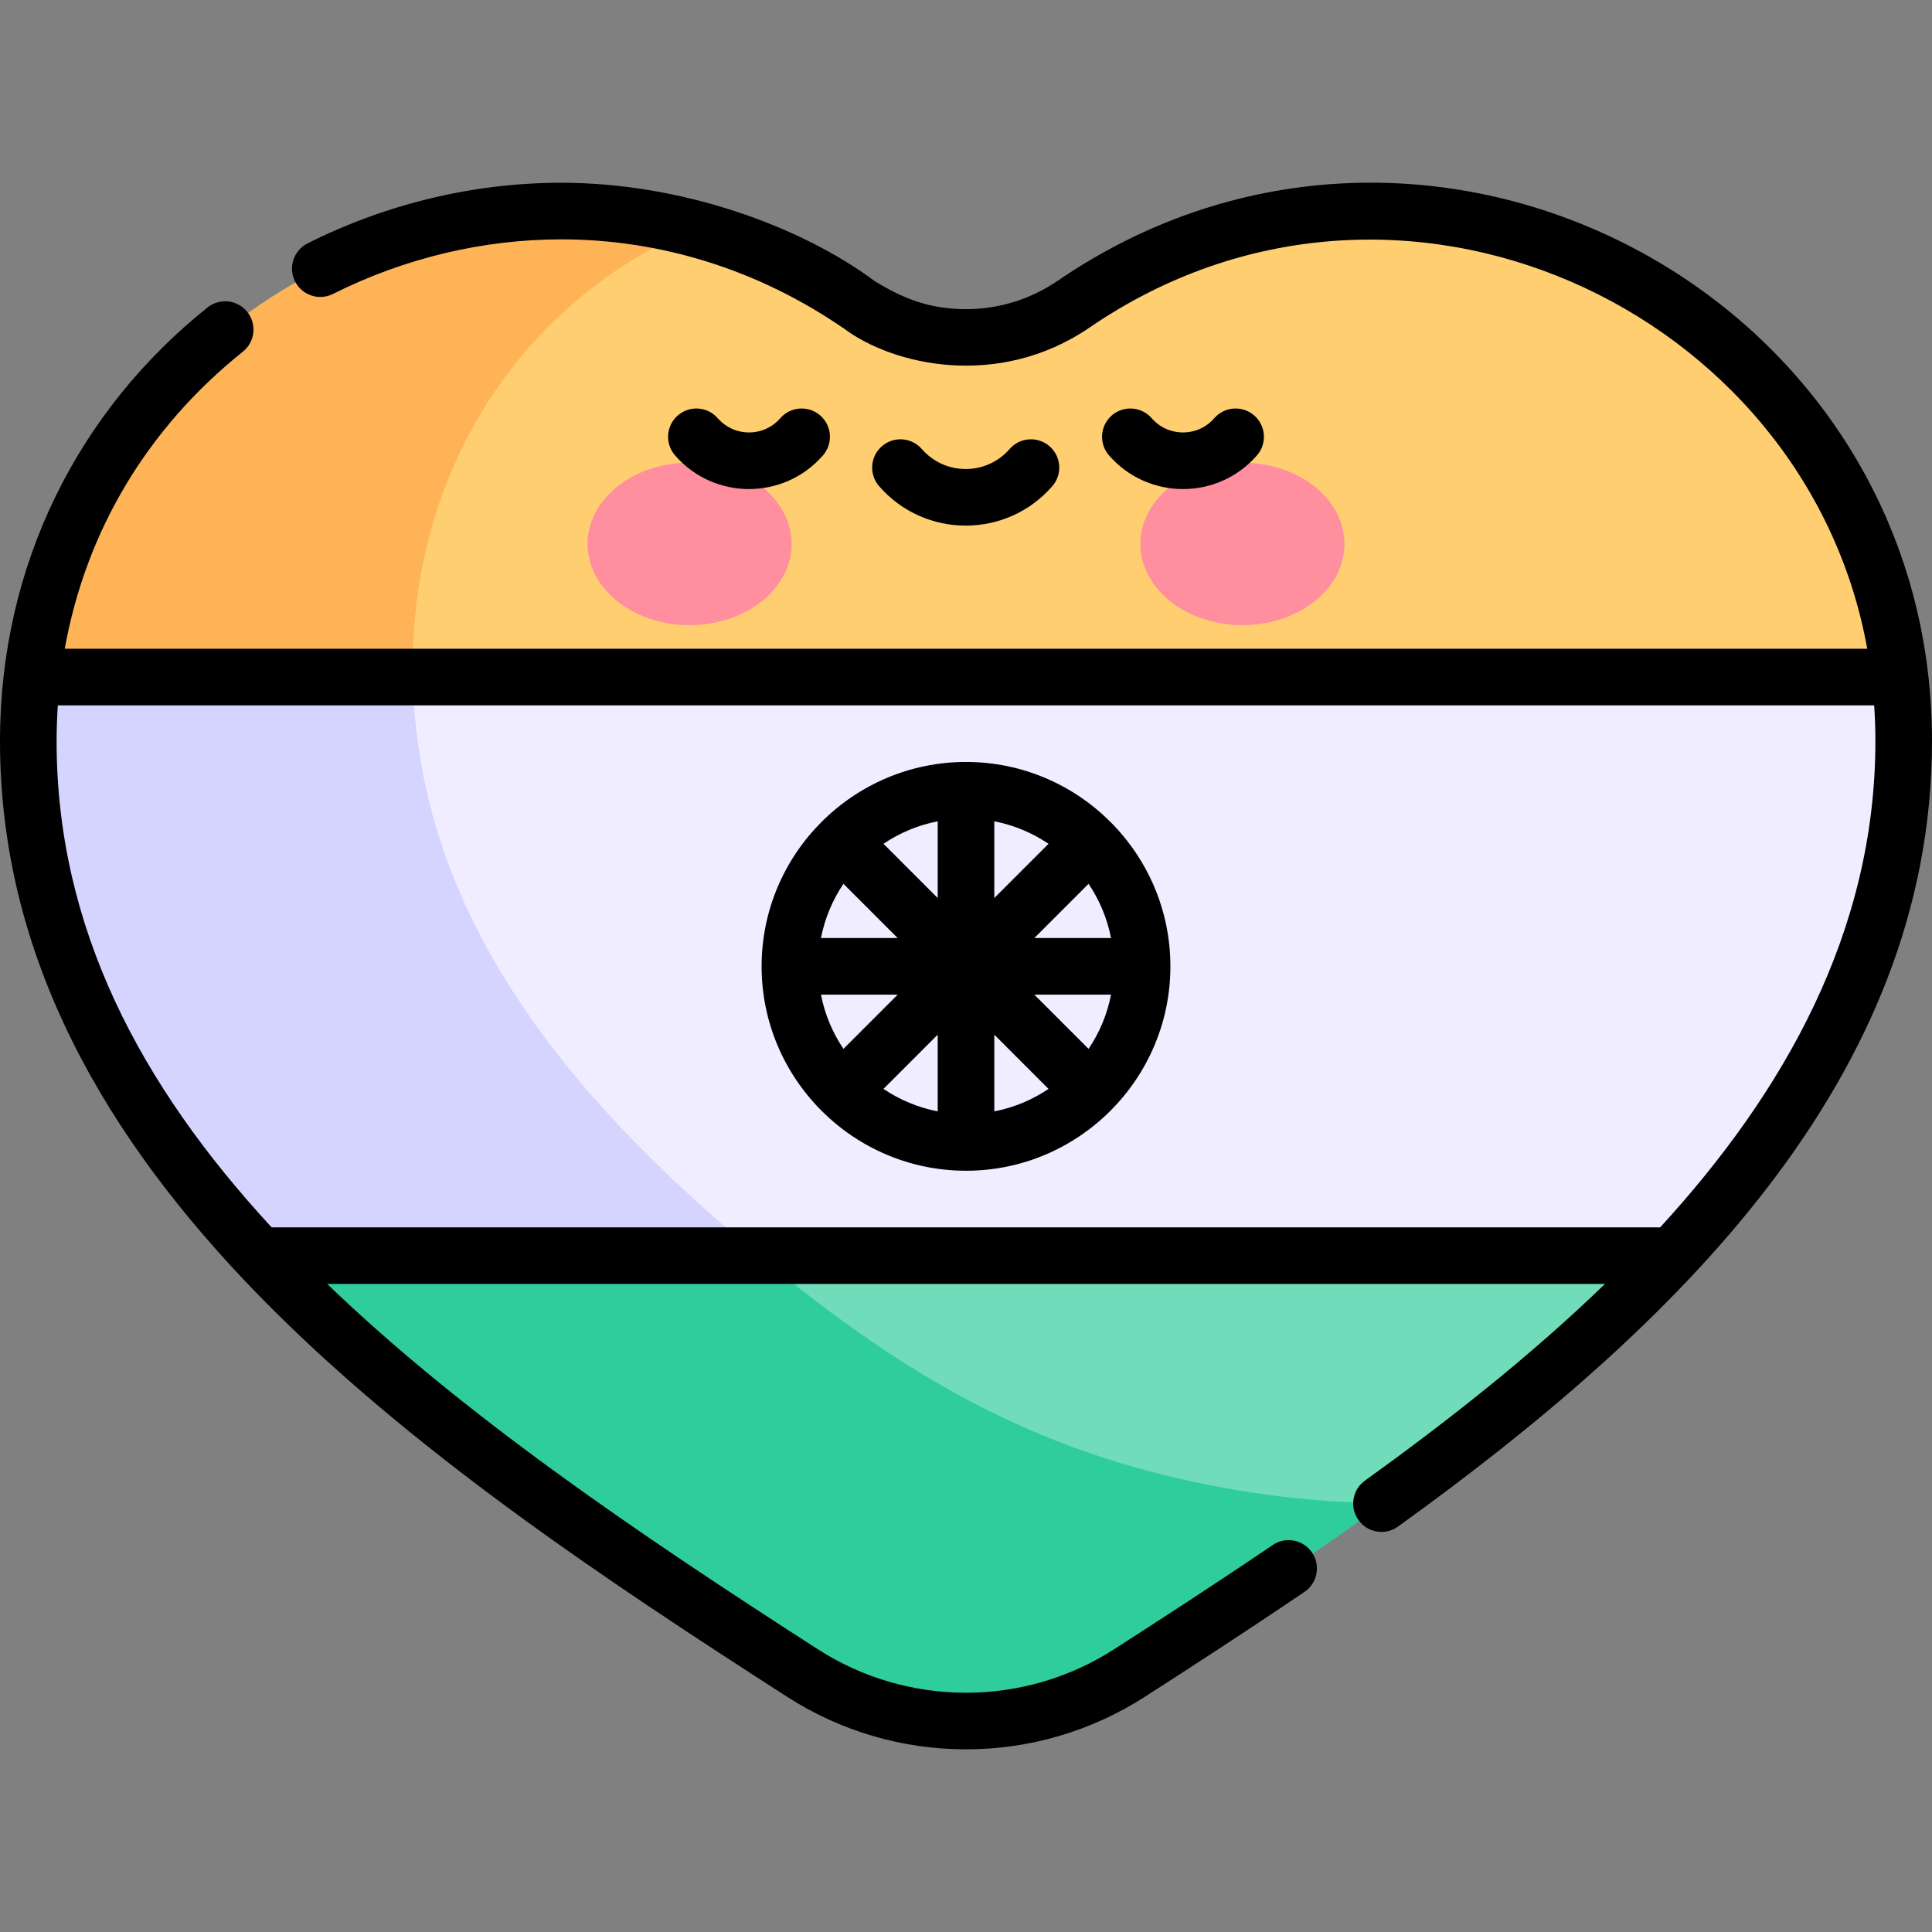 <svg id="Capa_1" enable-background="new 0 0 512 512" height="512" viewBox="0 0 512 512" width="512" xmlns="http://www.w3.org/2000/svg"><rect x="0" y="0" width="512" height="512" fill="#808080" stroke="none"/><g><g><path d="m201.507 333.042v84.233h109.526l55.937-19c10.615-7.747 20.998-15.784 32.337-25.102 14.482-11.9 29.596-25.215 43.703-40.131l-128.104-20z" fill="#70dcba"/><path d="m363.93 56.375c-12.122 0-23.875 1.554-35.096 4.433-16.042 4.116-30.984 10.964-44.273 20.056-17.253 11.802-39.866 11.802-57.119 0-13.29-9.091-28.232-15.94-44.274-20.056h-40.282l-60 40v64.901l26.521 14 207.217 40 186.849-40c-8.4-69.484-67.668-123.334-139.543-123.334z" fill="#ffce71"/><path d="m503.472 179.709h-394.067l-26.521 20v111.842l118.623 21.491h241.503c33.603-35.529 61.49-80.141 61.49-136.35 0-5.749-.354-11.415-1.028-16.983z" fill="#efedff"/></g><g><path d="m112.694 373.173c23.841 19.59 44.027 33.923 70.473 51.338 8.986 5.918 18.692 12.19 29.513 19.147 26.38 16.961 60.269 16.952 86.648-.01 10.898-7.007 20.593-13.271 29.506-19.135 14.121-9.291 26.275-17.583 38.137-26.239-12.902 0-25.588-1.141-38.137-3.2-51.373-8.429-87.83-29.215-127.326-62.033l-66.039-20-66.477 20c14.106 14.917 29.22 28.232 43.702 40.132z" fill="#30cd9c"/><path d="m183.167 60.808c-11.22-2.879-22.974-4.433-35.095-4.433-71.875 0-131.144 53.849-139.543 123.333l47.953 20 52.924-20c-1.155-54.573 28.657-99.364 73.761-118.9z" fill="#ffb357"/><path d="m109.405 179.709h-100.877c-.674 5.568-1.028 11.234-1.028 16.983 0 56.209 27.888 100.821 61.491 136.35h132.516c-6.234-5.176-12.375-10.479-18.341-15.942-41.264-37.792-72.579-81.621-73.761-137.391z" fill="#d4d4ff"/></g><g fill="#ff8e9e"><ellipse cx="182.744" cy="144.144" rx="27.03" ry="21.525"/><ellipse cx="329.256" cy="144.144" rx="27.03" ry="21.525"/></g><g><path d="m310.166 256.091c0-29.835-24.312-54.166-54.166-54.166-29.835 0-54.166 24.312-54.166 54.166 0 29.835 24.311 54.167 54.166 54.167 29.834 0 54.166-24.31 54.166-54.167zm-92.604 7.5h20.331l-14.37 14.37c-2.883-4.268-4.941-9.136-5.961-14.37zm5.961-29.369 14.37 14.37h-20.33c1.019-5.234 3.077-10.102 5.96-14.37zm70.915 14.369h-20.33l14.37-14.37c2.882 4.269 4.94 9.137 5.96 14.37zm-30.938-10.607v-20.33c5.234 1.02 10.101 3.077 14.37 5.96zm-15 0-14.37-14.37c4.269-2.883 9.136-4.941 14.37-5.96zm0 36.215v20.331c-5.234-1.02-10.101-3.077-14.369-5.961zm15 0 14.369 14.37c-4.268 2.884-9.135 4.941-14.369 5.961zm10.607-10.608h20.331c-1.02 5.234-3.077 10.102-5.961 14.37z"/><path d="m280.326 74.39c-7.212 4.934-15.624 7.541-24.326 7.541-9.661 0-16.652-2.823-24.081-7.356-19.703-14.66-51.285-26.143-83.188-26.143-23.067 0-46.31 5.555-67.215 16.063-3.701 1.86-5.193 6.369-3.333 10.069 1.86 3.701 6.37 5.192 10.069 3.333 18.826-9.464 39.739-14.466 60.479-14.466 26.402 0 52.156 8.07 74.476 23.339.089.061.184.102.274.159 12.816 9.778 40.993 16.477 65.313-.159 81.496-55.753 189.821-5.018 206.044 85.154h-477.676c5.575-31.079 21.842-58.458 47.193-78.717 3.236-2.586 3.764-7.306 1.178-10.541-2.587-3.236-7.307-3.765-10.541-1.178-34.08 27.236-54.994 68.008-54.992 114.92 0 114.822 112.351 191.383 208.624 253.276 14.151 9.099 30.531 13.907 47.367 13.907 16.844 0 33.231-4.812 47.394-13.917 12.553-8.071 27.398-17.688 42.325-27.816 3.428-2.325 4.321-6.989 1.995-10.417-2.325-3.428-6.99-4.321-10.417-1.995-14.791 10.035-29.54 19.589-42.016 27.611-11.737 7.546-25.32 11.534-39.281 11.534-13.954 0-27.528-3.985-39.256-11.524-48.21-30.995-94.182-62.296-130.031-96.809h338.626c-20.186 19.553-42.419 36.853-63.604 52.124-3.36 2.422-4.12 7.109-1.698 10.47 2.423 3.361 7.109 4.121 10.47 1.698 72.918-52.563 141.5-118.376 141.502-208.142 0-118.961-133.909-188.898-231.674-122.018zm159.631 250.868h-367.971c-34.837-37.698-56.986-79.486-56.986-128.85 0-3.19.118-6.35.328-9.482h481.346c.208 3.114.326 6.271.326 9.482 0 50.619-24.324 93.174-57.043 128.85z"/><path d="m218.097 120.685c2.722-3.123 2.397-7.86-.725-10.582-3.124-2.723-7.861-2.397-10.582.725-4.398 5.043-12.195 5.037-16.587 0-2.721-3.122-7.458-3.448-10.582-.725-3.122 2.722-3.446 7.459-.725 10.582 10.373 11.899 28.838 11.888 39.201 0z"/><path d="m333.104 120.685c2.722-3.123 2.397-7.86-.725-10.582-3.124-2.723-7.861-2.397-10.582.725-4.397 5.043-12.195 5.037-16.587 0-2.721-3.122-7.458-3.448-10.582-.725-3.122 2.722-3.446 7.459-.725 10.582 10.373 11.899 28.838 11.888 39.201 0z"/><path d="m278.871 128.848c2.722-3.123 2.396-7.86-.727-10.582-3.125-2.722-7.862-2.396-10.582.727-6.166 7.075-17.121 7.067-23.279 0-2.723-3.122-7.461-3.447-10.582-.727-3.122 2.722-3.448 7.459-.727 10.582 12.144 13.935 33.766 13.92 45.897 0z"/></g></g></svg>